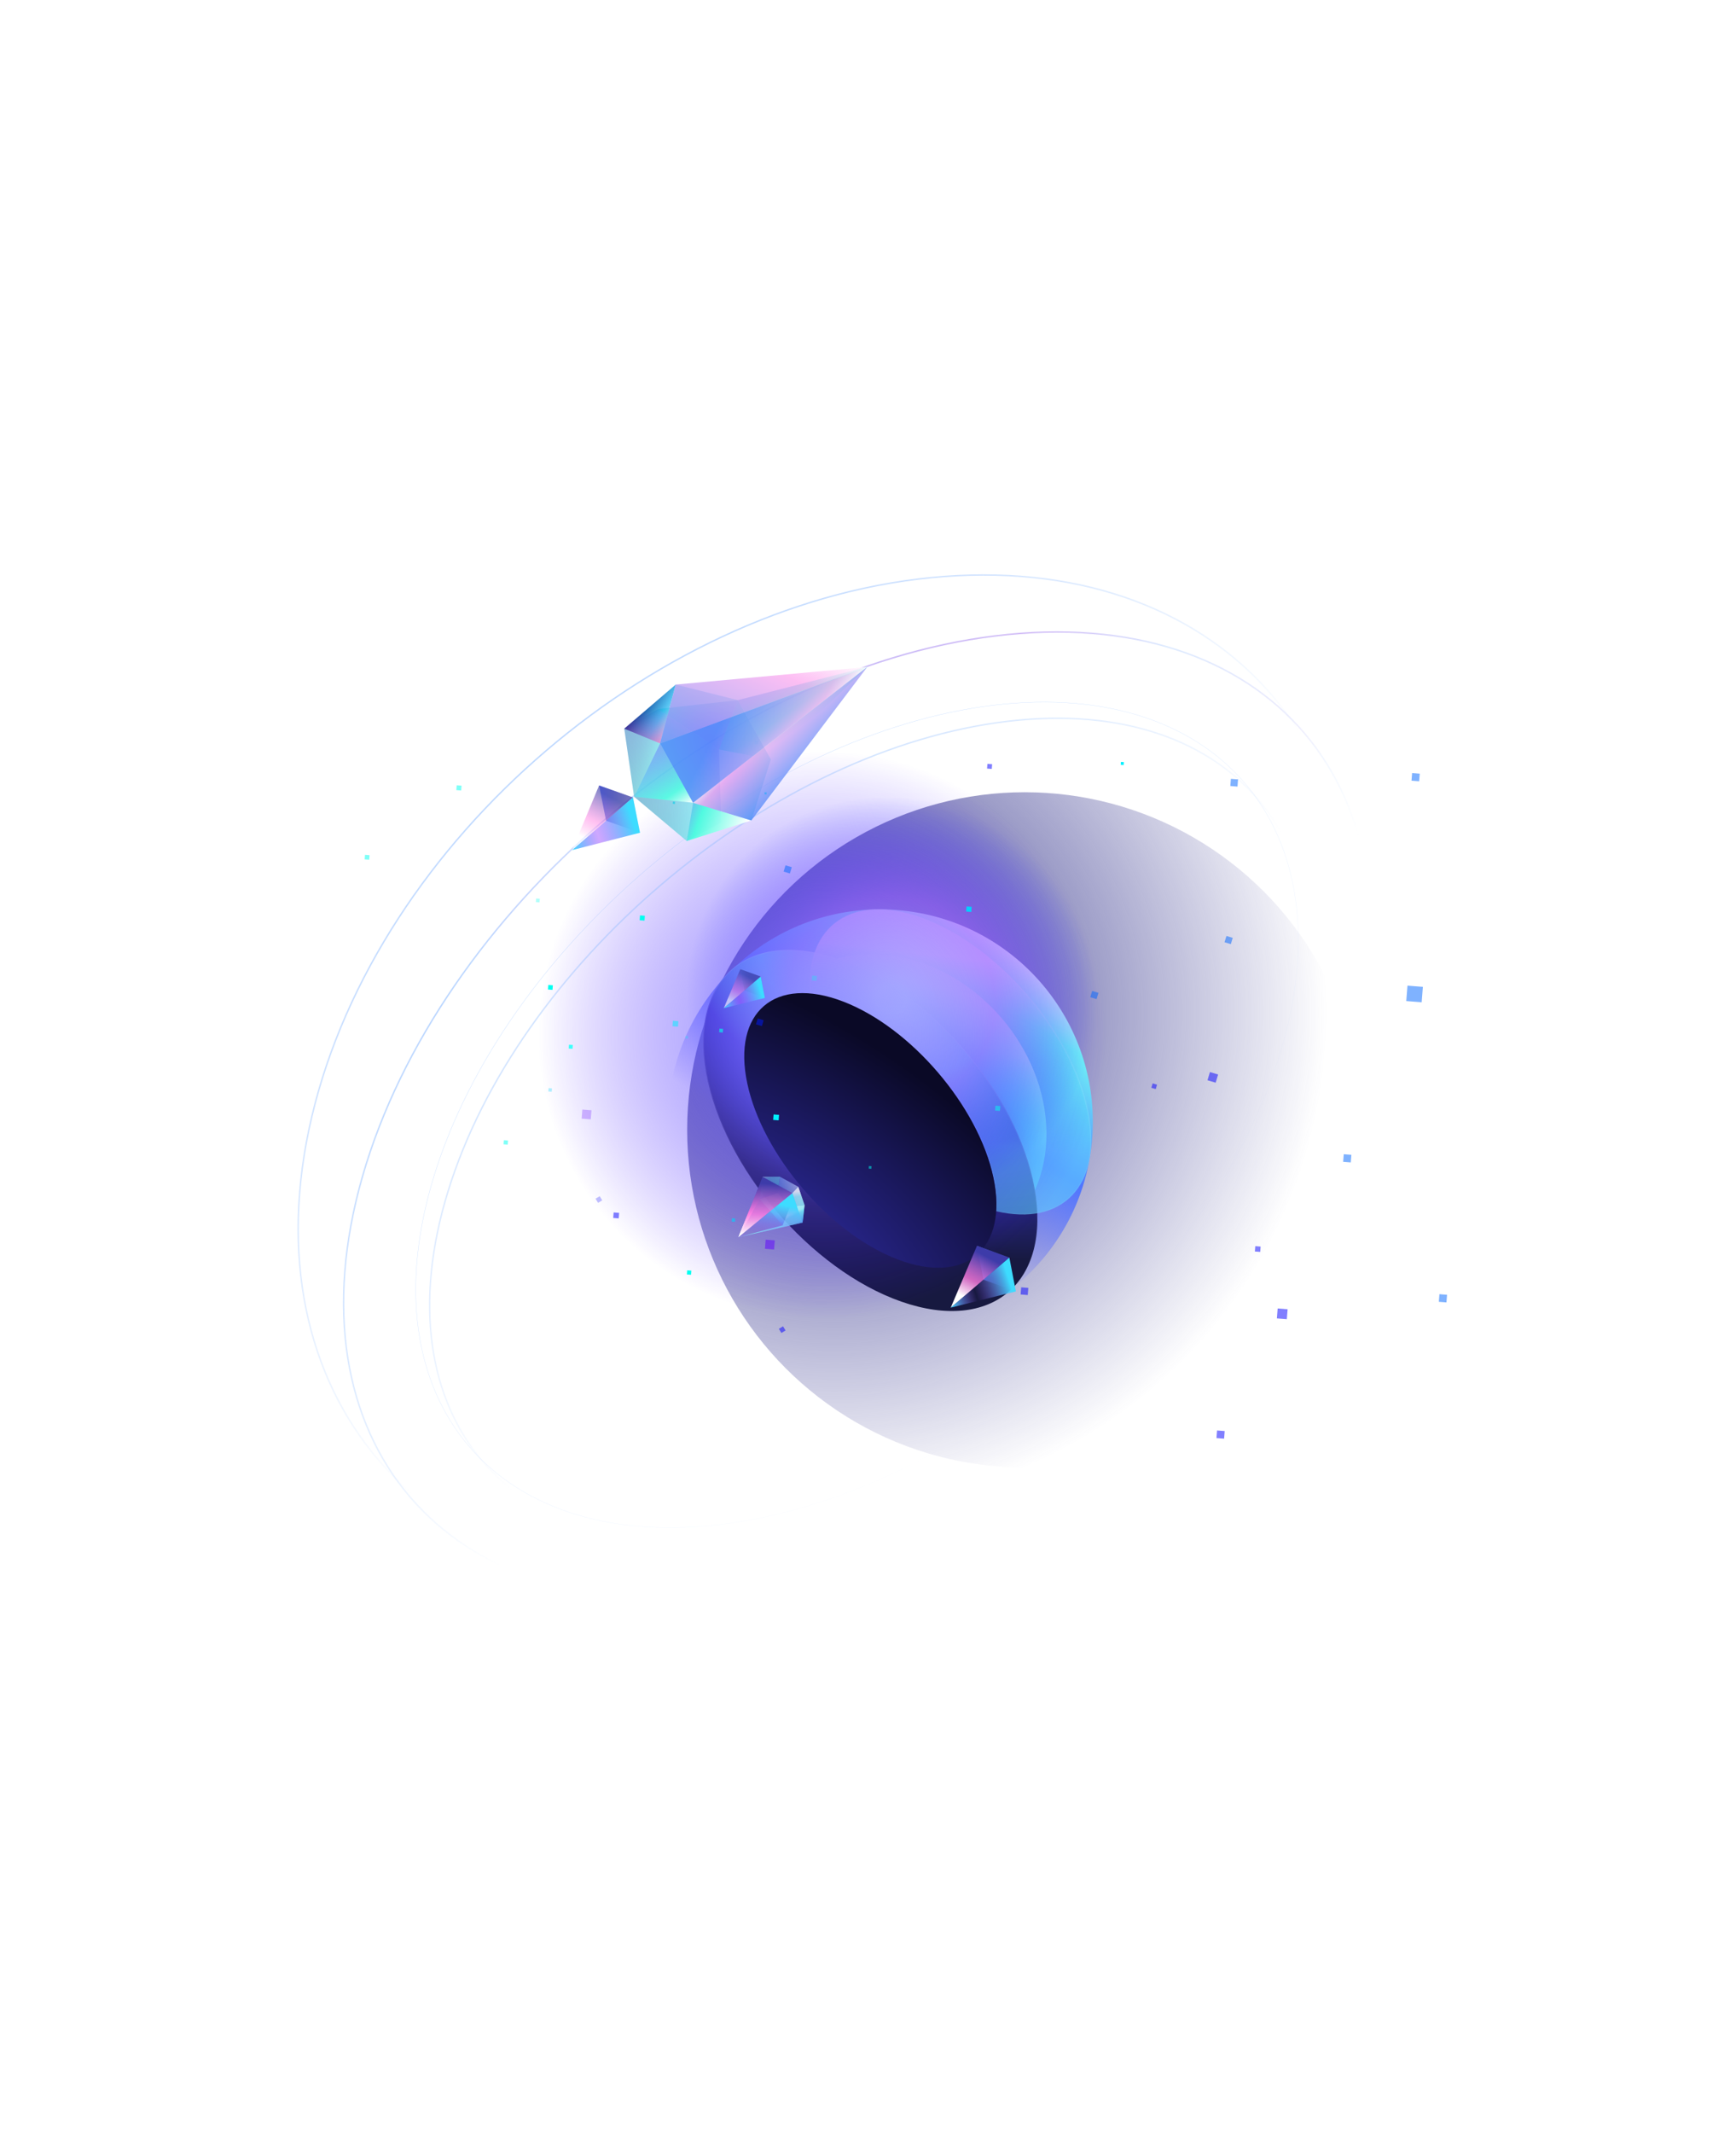 <svg width="1440" height="1769" viewBox="0 0 1440 1769" fill="none" xmlns="http://www.w3.org/2000/svg">
<g filter="url(#filter0_f_2165_294)">
<circle cx="850" cy="937" r="280" fill="url(#paint0_radial_2165_294)"/>
</g>
<path d="M905.942 944.215C898.309 1041.26 813.451 1113.74 716.406 1106.11C619.361 1098.48 546.877 1013.62 554.51 916.576C562.142 819.53 647 747.047 744.045 754.679C841.091 762.312 913.574 847.17 905.942 944.215Z" fill="url(#paint1_linear_2165_294)"/>
<path d="M868.021 938.979C868.795 1008.06 814.205 1054.69 746.089 1043.13C677.974 1031.56 622.128 966.185 621.354 897.099C620.579 828.013 675.17 781.383 743.286 792.948C811.401 804.513 867.247 869.893 868.021 938.979Z" fill="url(#paint2_radial_2165_294)"/>
<path d="M858.113 985.067C872.314 1063.46 822.856 1105.71 747.645 1079.43C672.434 1053.14 599.95 968.285 585.749 889.89C571.547 811.495 621.005 769.249 696.217 795.532C771.428 821.814 843.911 906.672 858.113 985.067Z" fill="url(#paint3_radial_2165_294)"/>
<path d="M857.757 985.132C864.844 1024.25 856.034 1054.26 836.174 1071.23C816.315 1088.19 785.297 1092.2 747.764 1079.08C710.233 1065.97 673.36 1038.23 644.093 1003.97C614.826 969.702 593.191 928.946 586.104 889.826C579.017 850.704 587.828 820.695 607.687 803.731C627.547 786.768 658.564 782.757 696.097 795.873C733.629 808.988 770.502 836.728 799.769 870.992C829.036 905.255 850.671 946.012 857.757 985.132Z" stroke="url(#paint4_linear_2165_294)" stroke-opacity="0.2" stroke-width="0.722"/>
<mask id="path-6-inside-1_2165_294" fill="white">
<path fill-rule="evenodd" clip-rule="evenodd" d="M826.345 1004.43C826.907 996.075 826.179 986.746 824.023 976.564C811.517 917.5 755.672 852.12 699.289 830.534C689.569 826.813 680.468 824.636 672.126 823.885C667.827 767.824 706.932 740.01 765.066 761.262C828.173 784.332 889.805 856.488 902.727 922.425C914.63 983.166 881.044 1017.44 826.345 1004.43Z"/>
</mask>
<path fill-rule="evenodd" clip-rule="evenodd" d="M826.345 1004.43C826.907 996.075 826.179 986.746 824.023 976.564C811.517 917.5 755.672 852.12 699.289 830.534C689.569 826.813 680.468 824.636 672.126 823.885C667.827 767.824 706.932 740.01 765.066 761.262C828.173 784.332 889.805 856.488 902.727 922.425C914.63 983.166 881.044 1017.44 826.345 1004.43Z" fill="url(#paint5_linear_2165_294)"/>
<path d="M824.023 976.564L823.317 976.714L824.023 976.564ZM826.345 1004.43L825.624 1004.38L825.583 1004.99L826.178 1005.14L826.345 1004.43ZM699.289 830.534L699.547 829.859L699.289 830.534ZM672.126 823.885L671.405 823.94L671.452 824.549L672.061 824.604L672.126 823.885ZM765.066 761.262L764.818 761.941L765.066 761.262ZM902.727 922.425L902.018 922.564L902.727 922.425ZM823.317 976.714C825.461 986.841 826.181 996.103 825.624 1004.38L827.066 1004.48C827.632 996.047 826.897 986.65 824.73 976.414L823.317 976.714ZM699.03 831.209C727.081 841.948 755.044 863.604 777.561 889.964C800.077 916.324 817.095 947.329 823.317 976.714L824.73 976.414C818.446 946.735 801.288 915.518 778.659 889.025C756.03 862.533 727.879 840.706 699.547 829.859L699.03 831.209ZM672.061 824.604C680.327 825.349 689.363 827.508 699.03 831.209L699.547 829.859C689.776 826.119 680.61 823.924 672.19 823.165L672.061 824.604ZM672.846 823.829C670.71 795.969 679.363 775.292 695.592 764.177C711.837 753.051 735.879 751.361 764.818 761.941L765.314 760.584C736.119 749.911 711.542 751.502 694.776 762.985C677.993 774.479 669.243 795.74 671.405 823.94L672.846 823.829ZM764.818 761.941C796.226 773.423 827.314 797.142 852.167 826.238C877.019 855.334 895.587 889.747 902.018 922.564L903.436 922.286C896.945 889.166 878.236 854.533 853.265 825.299C828.295 796.066 797.012 772.172 765.314 760.584L764.818 761.941ZM902.018 922.564C907.943 952.801 902.516 976.283 888.987 990.589C875.471 1004.88 853.696 1010.2 826.512 1003.73L826.178 1005.14C853.693 1011.68 876.06 1006.36 890.037 991.582C904 976.817 909.413 952.791 903.436 922.286L902.018 922.564Z" fill="url(#paint6_linear_2165_294)" fill-opacity="0.3" mask="url(#path-6-inside-1_2165_294)"/>
<g style="mix-blend-mode:lighten">
<ellipse cx="728.079" cy="838.599" rx="215.27" ry="209.678" transform="rotate(-130.503 728.079 838.599)" fill="url(#paint7_radial_2165_294)" fill-opacity="0.6"/>
</g>
<g style="mix-blend-mode:lighten">
<path d="M473.26 646.357C597.445 540.281 784.401 555.305 890.838 679.912C997.274 804.52 982.886 991.526 858.701 1097.6C734.516 1203.68 547.56 1188.65 441.124 1064.05C334.687 939.438 349.075 752.432 473.26 646.357Z" fill="url(#paint8_radial_2165_294)" fill-opacity="0.8"/>
</g>
<path d="M824.021 976.563C836.527 1035.63 800.958 1066.01 744.575 1044.42C688.192 1022.84 632.347 957.458 619.84 898.394C607.334 839.33 642.903 808.948 699.286 830.534C755.669 852.119 811.515 917.499 824.021 976.563Z" fill="url(#paint9_radial_2165_294)"/>
<path d="M617.382 1275.56C520.641 1289.41 444.855 1264.08 400.44 1212.09C356.026 1160.09 342.861 1081.28 371.666 987.89C400.472 894.5 465.78 804.3 548.107 733.978C630.435 663.656 729.735 613.252 826.48 599.4C923.221 585.548 999.007 610.872 1043.42 662.869C1087.84 714.866 1101 793.679 1072.2 887.066C1043.39 980.456 978.082 1070.66 895.755 1140.98C813.427 1211.3 714.127 1261.7 617.382 1275.56Z" stroke="url(#paint10_linear_2165_294)" stroke-width="1.204"/>
<path d="M606.399 1263.1C509.546 1276.97 433.574 1251.62 389.023 1199.46C344.472 1147.31 331.316 1068.31 360.155 974.813C388.994 881.318 454.363 791.045 536.744 720.678C619.124 650.31 718.506 599.857 815.361 585.989C912.215 572.121 988.186 597.465 1032.74 649.622C1077.29 701.779 1090.44 780.778 1061.61 874.273C1032.77 967.769 967.397 1058.04 885.017 1128.41C802.636 1198.78 703.254 1249.23 606.399 1263.1Z" stroke="url(#paint11_linear_2165_294)" stroke-width="0.241"/>
<path d="M596.426 1321.7C483.147 1335.71 393.485 1303.92 340.016 1241.32C286.547 1178.73 269.165 1085.2 300.71 975.499C332.255 865.798 406.746 760.769 501.706 679.657C596.666 598.544 712.049 541.389 825.333 527.38C938.612 513.372 1028.27 545.162 1081.74 607.759C1135.21 670.356 1152.59 763.886 1121.05 873.582C1089.5 983.284 1015.01 1088.31 920.053 1169.42C825.093 1250.54 709.71 1307.69 596.426 1321.7Z" stroke="url(#paint12_linear_2165_294)" stroke-width="1.204"/>
<path d="M596.426 1321.7C483.147 1335.71 393.485 1303.92 340.016 1241.32C286.547 1178.73 269.165 1085.2 300.71 975.499C332.255 865.798 406.746 760.769 501.706 679.657C596.666 598.544 712.049 541.389 825.333 527.38C938.612 513.372 1028.27 545.162 1081.74 607.759C1135.21 670.356 1152.59 763.886 1121.05 873.582C1089.5 983.284 1015.01 1088.31 920.053 1169.42C825.093 1250.54 709.71 1307.69 596.426 1321.7Z" stroke="url(#paint13_linear_2165_294)" stroke-opacity="0.2" stroke-width="1.204"/>
<path d="M586.391 1309.92C468.699 1318.75 373.215 1280.19 313.929 1210.78C254.643 1141.38 231.483 1041.04 258.607 926.175C285.733 811.303 358.009 703.694 452.959 622.59C547.91 541.486 665.494 486.921 783.194 478.087C900.886 469.253 996.37 507.813 1055.66 577.221C1114.94 646.629 1138.1 746.967 1110.98 861.831C1083.85 976.703 1011.58 1084.31 916.626 1165.42C821.675 1246.52 704.091 1301.08 586.391 1309.92Z" stroke="url(#paint14_linear_2165_294)" stroke-width="1.204"/>
<rect x="557.815" y="851.083" width="4.573" height="4.573" transform="rotate(-85.503 557.815 851.083)" fill="#00F0FF" fill-opacity="0.5"/>
<rect x="558.002" y="666.602" width="1.886" height="1.886" transform="rotate(-85.503 558.002 666.602)" fill="#00F0FF"/>
<rect width="2.476" height="2.476" transform="matrix(-0.078 0.997 0.997 0.078 929.796 631.825)" fill="#00F0FF"/>
<rect x="625.94" y="617.146" width="2.852" height="2.852" transform="rotate(-85.503 625.94 617.146)" fill="#00F0FF"/>
<rect x="634.123" y="658.704" width="1.69" height="1.69" transform="rotate(-85.503 634.123 658.704)" fill="#00F0FF"/>
<rect x="641.315" y="928.761" width="4.573" height="4.573" transform="rotate(-85.503 641.315 928.761)" fill="#00F0FF"/>
<rect x="508.653" y="1010.04" width="4.573" height="4.573" transform="rotate(-85.503 508.653 1010.04)" fill="#0500FF" fill-opacity="0.5"/>
<rect x="471.729" y="869.548" width="3.196" height="3.196" transform="rotate(-85.503 471.729 869.548)" fill="#3DFFFB"/>
<rect x="846.598" y="1073.51" width="5.944" height="5.944" transform="rotate(-85.503 846.598 1073.51)" fill="#0500FF" fill-opacity="0.5"/>
<rect width="6.346" height="6.346" transform="matrix(0.078 -0.997 0.997 0.078 1114.14 963.52)" fill="#0066FF" fill-opacity="0.5"/>
<rect width="12.818" height="12.818" transform="matrix(0.078 -0.997 0.997 0.078 1166.49 830.173)" fill="#0066FF" fill-opacity="0.5"/>
<rect width="5.964" height="5.964" transform="matrix(-0.078 0.997 0.997 0.078 1021.01 645.902)" fill="#0066FF" fill-opacity="0.5"/>
<rect width="6.346" height="6.346" transform="matrix(0.078 -0.997 0.997 0.078 1170.84 647.414)" fill="#0066FF" fill-opacity="0.5"/>
<rect width="6.346" height="6.346" transform="matrix(0.078 -0.997 0.997 0.078 1193.5 1079.59)" fill="#0066FF" fill-opacity="0.5"/>
<rect x="1009.05" y="1192.6" width="6.346" height="6.346" transform="rotate(-85.503 1009.05 1192.6)" fill="#0500FF" fill-opacity="0.5"/>
<rect width="4.444" height="4.444" transform="matrix(0.078 -0.997 0.997 0.078 1040.91 1037.87)" fill="#0500FF" fill-opacity="0.5"/>
<rect x="1059.17" y="1093.36" width="8.265" height="8.265" transform="rotate(-85.503 1059.17 1093.36)" fill="#0500FF" fill-opacity="0.5"/>
<rect width="5.437" height="5.437" transform="matrix(-0.958 -0.286 0.286 -0.958 909.597 828.558)" fill="#0066FF" fill-opacity="0.5"/>
<rect width="4.253" height="4.253" transform="matrix(-0.997 -0.078 0.078 -0.997 805.652 756.283)" fill="#00D1FF"/>
<rect width="5.109" height="5.109" transform="matrix(0.958 0.286 0.286 -0.958 627.079 849.503)" fill="#001AFF" fill-opacity="0.5"/>
<rect x="655.228" y="724.384" width="5.437" height="5.437" transform="rotate(-163.401 655.228 724.384)" fill="#0066FF" fill-opacity="0.5"/>
<rect width="5.437" height="5.437" transform="matrix(-0.958 -0.286 0.286 -0.958 1020.97 782.969)" fill="#0066FF" fill-opacity="0.5"/>
<rect x="822.674" y="637.686" width="3.931" height="3.931" transform="rotate(-175.503 822.674 637.686)" fill="#0500FF" fill-opacity="0.5"/>
<rect width="3.804" height="3.804" transform="matrix(-0.958 -0.286 0.286 -0.958 958.679 903.182)" fill="#0500FF" fill-opacity="0.5"/>
<rect x="1008.39" y="897.864" width="7.074" height="7.074" transform="rotate(-163.401 1008.39 897.864)" fill="#0500FF" fill-opacity="0.5"/>
<rect width="3.046" height="3.046" transform="matrix(0.078 -0.997 0.997 0.078 596.552 856.047)" fill="#00FFF0" fill-opacity="0.6"/>
<rect x="569.768" y="1056.89" width="3.431" height="3.431" transform="rotate(-85.503 569.768 1056.89)" fill="#00FFF0"/>
<rect width="3.789" height="3.789" transform="matrix(-0.078 0.997 0.997 0.078 454.837 816.816)" fill="#00FFF0"/>
<rect x="530.59" y="763.159" width="4.031" height="4.031" transform="rotate(-85.503 530.59 763.159)" fill="#00FFF0"/>
<rect width="4.031" height="4.031" transform="matrix(0.078 -0.997 0.997 0.078 825.409 920.972)" fill="#00FFF0" fill-opacity="0.5"/>
<rect x="720.567" y="969.144" width="2.21" height="2.21" transform="rotate(-85.503 720.567 969.144)" fill="#00FFF0" fill-opacity="0.5"/>
<rect x="648.14" y="1105.44" width="4.031" height="4.031" transform="rotate(-120.813 648.14 1105.44)" fill="#0500FF" fill-opacity="0.5"/>
<rect x="606.9" y="1013.07" width="2.815" height="2.815" transform="rotate(-85.503 606.9 1013.07)" fill="#00D1FF" fill-opacity="0.6"/>
<rect x="634.529" y="1035.61" width="7.584" height="7.584" transform="rotate(-85.503 634.529 1035.61)" fill="#6100FF" fill-opacity="0.5"/>
<g opacity="0.5">
<rect x="444.487" y="748.132" width="3.046" height="3.046" transform="rotate(-85.503 444.487 748.132)" fill="#00FFF0" fill-opacity="0.6"/>
<rect width="3.431" height="3.431" transform="matrix(0.078 -0.997 0.997 0.078 417.704 948.978)" fill="#00FFF0"/>
<rect width="3.789" height="3.789" transform="matrix(-0.078 0.997 0.997 0.078 302.773 708.905)" fill="#00FFF0"/>
<rect width="4.031" height="4.031" transform="matrix(0.078 -0.997 0.997 0.078 378.525 655.244)" fill="#00FFF0"/>
<rect x="673.345" y="813.058" width="4.031" height="4.031" transform="rotate(-85.503 673.345 813.058)" fill="#00FFF0" fill-opacity="0.5"/>
<rect x="568.503" y="861.229" width="2.21" height="2.21" transform="rotate(-85.503 568.503 861.229)" fill="#00FFF0" fill-opacity="0.5"/>
<rect x="496.076" y="997.523" width="4.031" height="4.031" transform="rotate(-120.813 496.076 997.523)" fill="#0500FF" fill-opacity="0.5"/>
<rect x="454.837" y="905.157" width="2.815" height="2.815" transform="rotate(-85.503 454.837 905.157)" fill="#00D1FF" fill-opacity="0.6"/>
<rect width="7.584" height="7.584" transform="matrix(0.078 -0.997 0.997 0.078 482.464 927.699)" fill="#6100FF" fill-opacity="0.5"/>
</g>
<path d="M815.763 1061.25L810.37 1033.19L837.247 1042.9L842.64 1070.96L815.763 1061.25Z" fill="url(#paint15_linear_2165_294)"/>
<path d="M837.246 1042.9L810.37 1033.19L788.641 1084.42L837.246 1042.9Z" fill="url(#paint16_linear_2165_294)"/>
<path d="M837.247 1042.91L842.672 1070.96L788.642 1084.42L837.247 1042.91Z" fill="url(#paint17_linear_2165_294)"/>
<path d="M617.47 821.452L614.067 803.743L631.026 809.873L634.429 827.581L617.47 821.452Z" fill="url(#paint18_linear_2165_294)"/>
<path d="M631.029 809.871L614.067 803.74L600.354 836.069L631.029 809.871Z" fill="url(#paint19_linear_2165_294)" fill-opacity="0.6"/>
<path d="M631.027 809.87L634.451 827.576L600.353 836.069L631.027 809.87Z" fill="url(#paint20_linear_2165_294)"/>
<path d="M502.749 680.626L496.932 651.387L525.034 661.338L530.851 690.576L502.749 680.626Z" fill="url(#paint21_linear_2165_294)"/>
<path d="M525.035 661.343L496.933 651.393L474.615 704.977L525.035 661.343Z" fill="url(#paint22_linear_2165_294)" fill-opacity="0.6"/>
<path d="M525.034 661.343L530.884 690.573L474.615 704.977L525.034 661.343Z" fill="url(#paint23_linear_2165_294)"/>
<path d="M646.947 975.876L645.236 989.303L655.219 1000.69L667.391 999.433L662.213 984.227L646.947 975.876Z" fill="url(#paint24_linear_2165_294)" fill-opacity="0.7"/>
<path d="M612.444 1026.06L649.188 1016.16L665.787 1013.88L612.444 1026.06Z" fill="url(#paint25_linear_2165_294)" fill-opacity="0.8"/>
<path d="M612.444 1026.06L630.193 994.4L632.705 975.919L612.444 1026.06Z" fill="url(#paint26_linear_2165_294)"/>
<path d="M632.703 975.924L630.196 994.411L645.236 989.304L646.949 975.874L632.703 975.924Z" fill="url(#paint27_linear_2165_294)" fill-opacity="0.6"/>
<path d="M649.185 1016.16L630.197 994.407L645.238 989.299L655.219 1000.69L649.185 1016.16Z" fill="url(#paint28_linear_2165_294)" fill-opacity="0.6"/>
<path d="M649.183 1016.16L665.785 1013.88L667.391 999.43L655.218 1000.69L649.183 1016.16Z" fill="url(#paint29_linear_2165_294)" fill-opacity="0.8"/>
<path d="M612.445 1026.06L657.3 989.378L665.787 1013.88L612.445 1026.06Z" fill="url(#paint30_linear_2165_294)"/>
<path d="M612.444 1026.06L657.297 989.377L632.705 975.917L612.444 1026.06Z" fill="url(#paint31_linear_2165_294)"/>
<path d="M665.785 1013.88L657.3 989.377L662.214 984.223L667.39 999.437L665.785 1013.88Z" fill="url(#paint32_linear_2165_294)" fill-opacity="0.6"/>
<path d="M632.698 975.924L657.296 989.379L662.214 984.226L646.942 975.874L632.698 975.924Z" fill="url(#paint33_linear_2165_294)" fill-opacity="0.6"/>
<path d="M612.033 580.617L639.426 629.842L596.395 621.55L612.033 580.617Z" fill="url(#paint34_linear_2165_294)"/>
<path d="M612.036 580.617L639.429 629.843L719.375 553.12L612.036 580.617Z" fill="url(#paint35_linear_2165_294)"/>
<path d="M545.808 588.035L596.417 621.546L612.035 580.618L545.808 588.035Z" fill="url(#paint36_linear_2165_294)"/>
<path d="M598.212 682.211L596.416 621.544L545.808 588.039L517.822 604.29L526.007 660.725L569.65 697.427L598.212 682.211Z" fill="url(#paint37_linear_2165_294)" fill-opacity="0.5"/>
<path d="M574.908 665.747L623.232 680.432L639.429 629.842L612.036 580.617L560.507 567.715L547.515 616.521L574.908 665.747Z" fill="url(#paint38_radial_2165_294)" fill-opacity="0.5"/>
<path d="M547.516 616.52L574.909 665.745L526.001 660.723L547.516 616.52Z" fill="url(#paint39_linear_2165_294)"/>
<path d="M547.516 616.521L574.909 665.747L719.374 553.118L547.516 616.521Z" fill="url(#paint40_linear_2165_294)" fill-opacity="0.9"/>
<path d="M569.653 697.428L574.909 665.747L526.001 660.724L569.653 697.428Z" fill="url(#paint41_linear_2165_294)" fill-opacity="0.5"/>
<path d="M517.822 604.287L547.515 616.52L526.003 660.729L517.822 604.287Z" fill="url(#paint42_linear_2165_294)" fill-opacity="0.5"/>
<path d="M569.653 697.431L574.909 665.749L623.232 680.435L569.653 697.431Z" fill="url(#paint43_linear_2165_294)"/>
<path d="M517.823 604.286L547.516 616.52L560.508 567.714L517.823 604.286Z" fill="url(#paint44_linear_2165_294)"/>
<path d="M517.823 604.286L547.516 616.52L560.508 567.714L517.823 604.286Z" fill="url(#paint45_linear_2165_294)" fill-opacity="0.6"/>
<path d="M719.376 553.118L574.909 665.748L623.232 680.434L719.376 553.118Z" fill="url(#paint46_linear_2165_294)" fill-opacity="0.9"/>
<path d="M719.376 553.116L547.512 616.515L560.504 567.709L719.376 553.116Z" fill="url(#paint47_linear_2165_294)" fill-opacity="0.9"/>
<defs>
<filter id="filter0_f_2165_294" x="370" y="457" width="960" height="960" filterUnits="userSpaceOnUse" color-interpolation-filters="sRGB">
<feFlood flood-opacity="0" result="BackgroundImageFix"/>
<feBlend mode="normal" in="SourceGraphic" in2="BackgroundImageFix" result="shape"/>
<feGaussianBlur stdDeviation="100" result="effect1_foregroundBlur_2165_294"/>
</filter>
<radialGradient id="paint0_radial_2165_294" cx="0" cy="0" r="1" gradientUnits="userSpaceOnUse" gradientTransform="translate(692 839) rotate(67.316) scale(409.693)">
<stop stop-color="#2F2F8A"/>
<stop offset="1" stop-color="#2F2F8A" stop-opacity="0"/>
</radialGradient>
<linearGradient id="paint1_linear_2165_294" x1="806.576" y1="772.424" x2="681.209" y2="972.265" gradientUnits="userSpaceOnUse">
<stop stop-color="white"/>
<stop offset="0.166" stop-color="#71FFF6"/>
<stop offset="0.552" stop-color="#4F75FF"/>
<stop offset="1" stop-color="#5E64FF" stop-opacity="0"/>
</linearGradient>
<radialGradient id="paint2_radial_2165_294" cx="0" cy="0" r="1" gradientUnits="userSpaceOnUse" gradientTransform="translate(732.265 968.086) rotate(-77.979) scale(157.011 187.398)">
<stop offset="0.406" stop-color="#3330B1" stop-opacity="0.1"/>
<stop offset="0.679" stop-color="#58FFFF" stop-opacity="0.5"/>
<stop offset="1" stop-color="white"/>
</radialGradient>
<radialGradient id="paint3_radial_2165_294" cx="0" cy="0" r="1" gradientUnits="userSpaceOnUse" gradientTransform="translate(720.724 815.165) rotate(123.323) scale(199.8 342.233)">
<stop stop-color="white"/>
<stop offset="0.298" stop-color="#5EF5FF"/>
<stop offset="0.538" stop-color="#3432BD"/>
<stop offset="0.914" stop-color="#171940"/>
</radialGradient>
<linearGradient id="paint4_linear_2165_294" x1="714.607" y1="802.152" x2="665.854" y2="1015.91" gradientUnits="userSpaceOnUse">
<stop stop-color="white"/>
<stop offset="1" stop-color="white" stop-opacity="0"/>
</linearGradient>
<linearGradient id="paint5_linear_2165_294" x1="801.853" y1="795.031" x2="784.689" y2="944.916" gradientUnits="userSpaceOnUse">
<stop stop-color="white"/>
<stop offset="0.502" stop-color="#4FFFF4" stop-opacity="0.1"/>
<stop offset="1" stop-color="#5ECFFF" stop-opacity="0.6"/>
</linearGradient>
<linearGradient id="paint6_linear_2165_294" x1="787.549" y1="729.682" x2="812.922" y2="1066.35" gradientUnits="userSpaceOnUse">
<stop stop-color="white"/>
<stop offset="1" stop-color="white" stop-opacity="0"/>
</linearGradient>
<radialGradient id="paint7_radial_2165_294" cx="0" cy="0" r="1" gradientUnits="userSpaceOnUse" gradientTransform="translate(728.079 853.461) rotate(80.778) scale(166.684 171.23)">
<stop offset="0.073" stop-color="white"/>
<stop offset="0.508" stop-color="#C173FF" stop-opacity="0.9"/>
<stop offset="1" stop-color="#0E26FF" stop-opacity="0"/>
</radialGradient>
<radialGradient id="paint8_radial_2165_294" cx="0" cy="0" r="1" gradientUnits="userSpaceOnUse" gradientTransform="translate(681.919 858.366) rotate(-49.519) scale(234.948 236.158)">
<stop offset="0.073" stop-color="#8785FF"/>
<stop offset="1" stop-color="#3E0EFF" stop-opacity="0"/>
</radialGradient>
<radialGradient id="paint9_radial_2165_294" cx="0" cy="0" r="1" gradientUnits="userSpaceOnUse" gradientTransform="translate(627.489 1046.83) rotate(-55.689) scale(204.144 359.183)">
<stop stop-color="#3330B1"/>
<stop offset="1" stop-color="#0A0926"/>
</radialGradient>
<linearGradient id="paint10_linear_2165_294" x1="463.979" y1="635.486" x2="744.382" y2="963.761" gradientUnits="userSpaceOnUse">
<stop stop-color="#8FBCFF" stop-opacity="0.6"/>
<stop offset="1" stop-color="#8FBCFF" stop-opacity="0"/>
</linearGradient>
<linearGradient id="paint11_linear_2165_294" x1="521.525" y1="702.861" x2="885.095" y2="1128.5" gradientUnits="userSpaceOnUse">
<stop stop-color="#8FBCFF" stop-opacity="0.6"/>
<stop offset="1" stop-color="#8FBCFF" stop-opacity="0"/>
</linearGradient>
<linearGradient id="paint12_linear_2165_294" x1="388.063" y1="546.612" x2="772.421" y2="996.588" gradientUnits="userSpaceOnUse">
<stop stop-color="white" stop-opacity="0.6"/>
<stop offset="0.344" stop-color="#8FBCFF" stop-opacity="0.6"/>
<stop offset="1" stop-color="#8FBCFF" stop-opacity="0"/>
</linearGradient>
<linearGradient id="paint13_linear_2165_294" x1="739.253" y1="550.784" x2="775.654" y2="708.453" gradientUnits="userSpaceOnUse">
<stop stop-color="#FF48D7"/>
<stop offset="0.234" stop-color="white" stop-opacity="0.766"/>
<stop offset="1" stop-color="#FF48D7" stop-opacity="0"/>
</linearGradient>
<linearGradient id="paint14_linear_2165_294" x1="432.387" y1="598.504" x2="710.655" y2="924.279" gradientUnits="userSpaceOnUse">
<stop stop-color="#8FBCFF" stop-opacity="0.6"/>
<stop offset="1" stop-color="#8FBCFF" stop-opacity="0"/>
</linearGradient>
<linearGradient id="paint15_linear_2165_294" x1="808.993" y1="1050.7" x2="844.017" y2="1053.45" gradientUnits="userSpaceOnUse">
<stop stop-color="#6083FF"/>
<stop offset="1" stop-color="#0C1E5E" stop-opacity="0"/>
</linearGradient>
<linearGradient id="paint16_linear_2165_294" x1="817.282" y1="1029.53" x2="788.494" y2="1084.24" gradientUnits="userSpaceOnUse">
<stop offset="0.171" stop-color="#3D3BA9"/>
<stop offset="0.538" stop-color="#FF7BE2" stop-opacity="0.8"/>
<stop offset="0.792" stop-color="white"/>
</linearGradient>
<linearGradient id="paint17_linear_2165_294" x1="788.833" y1="1084.64" x2="840.394" y2="1067.81" gradientUnits="userSpaceOnUse">
<stop stop-color="#3DDCFF"/>
<stop offset="0.427" stop-color="#9D50FF" stop-opacity="0"/>
<stop offset="0.977" stop-color="#3DDCFF"/>
</linearGradient>
<linearGradient id="paint18_linear_2165_294" x1="613.198" y1="814.793" x2="635.298" y2="816.531" gradientUnits="userSpaceOnUse">
<stop stop-color="#6083FF"/>
<stop offset="1" stop-color="#0C1E5E" stop-opacity="0"/>
</linearGradient>
<linearGradient id="paint19_linear_2165_294" x1="618.429" y1="801.432" x2="600.262" y2="835.96" gradientUnits="userSpaceOnUse">
<stop offset="0.171" stop-color="#3D3BA9"/>
<stop offset="0.538" stop-color="#FF7BE2" stop-opacity="0.8"/>
<stop offset="0.792" stop-color="white"/>
</linearGradient>
<linearGradient id="paint20_linear_2165_294" x1="600.473" y1="836.21" x2="633.014" y2="825.589" gradientUnits="userSpaceOnUse">
<stop stop-color="#3DDCFF"/>
<stop offset="0.427" stop-color="#9D50FF" stop-opacity="0.5"/>
<stop offset="0.977" stop-color="#3DDCFF"/>
</linearGradient>
<linearGradient id="paint21_linear_2165_294" x1="495.615" y1="669.664" x2="532.168" y2="672.299" gradientUnits="userSpaceOnUse">
<stop stop-color="#6083FF"/>
<stop offset="1" stop-color="#0C1E5E" stop-opacity="0"/>
</linearGradient>
<linearGradient id="paint22_linear_2165_294" x1="504.118" y1="647.53" x2="474.461" y2="704.798" gradientUnits="userSpaceOnUse">
<stop offset="0.171" stop-color="#3D3BA9"/>
<stop offset="0.538" stop-color="#FF7BE2" stop-opacity="0.8"/>
<stop offset="0.792" stop-color="white"/>
</linearGradient>
<linearGradient id="paint23_linear_2165_294" x1="474.815" y1="705.209" x2="528.486" y2="687.303" gradientUnits="userSpaceOnUse">
<stop stop-color="#3DDCFF"/>
<stop offset="0.427" stop-color="#9D50FF" stop-opacity="0.5"/>
<stop offset="0.977" stop-color="#3DDCFF"/>
</linearGradient>
<linearGradient id="paint24_linear_2165_294" x1="640.502" y1="984.95" x2="664.176" y2="986.389" gradientUnits="userSpaceOnUse">
<stop stop-color="#6587FF"/>
<stop offset="1" stop-color="#D8E0FF" stop-opacity="0.9"/>
</linearGradient>
<linearGradient id="paint25_linear_2165_294" x1="645.82" y1="997.548" x2="663.491" y2="1028.8" gradientUnits="userSpaceOnUse">
<stop offset="0.135" stop-color="white"/>
<stop offset="0.281" stop-color="#89F8FF" stop-opacity="0.935"/>
<stop offset="0.646" stop-color="#71F6FF" stop-opacity="0.921"/>
<stop offset="1" stop-color="#4A72FF" stop-opacity="0.9"/>
</linearGradient>
<linearGradient id="paint26_linear_2165_294" x1="612.58" y1="990.503" x2="628.62" y2="1017.47" gradientUnits="userSpaceOnUse">
<stop offset="0.171" stop-color="#3D3BA9"/>
<stop offset="0.538" stop-color="#FF7BE2" stop-opacity="0.8"/>
<stop offset="0.792" stop-color="white"/>
</linearGradient>
<linearGradient id="paint27_linear_2165_294" x1="639.234" y1="970.345" x2="647.367" y2="988.813" gradientUnits="userSpaceOnUse">
<stop offset="0.135" stop-color="white"/>
<stop offset="0.281" stop-color="#89F8FF" stop-opacity="0.935"/>
<stop offset="0.646" stop-color="#71F6FF" stop-opacity="0.921"/>
<stop offset="1" stop-color="#4A72FF" stop-opacity="0.9"/>
</linearGradient>
<linearGradient id="paint28_linear_2165_294" x1="636.112" y1="989.355" x2="629.2" y2="1009.11" gradientUnits="userSpaceOnUse">
<stop offset="0.135" stop-color="white"/>
<stop offset="0.281" stop-color="#89F8FF" stop-opacity="0.935"/>
<stop offset="0.646" stop-color="#71F6FF" stop-opacity="0.921"/>
<stop offset="1" stop-color="#4A72FF" stop-opacity="0.9"/>
</linearGradient>
<linearGradient id="paint29_linear_2165_294" x1="664.894" y1="999.794" x2="672.205" y2="1013.86" gradientUnits="userSpaceOnUse">
<stop offset="0.135" stop-color="white"/>
<stop offset="0.281" stop-color="#89F8FF" stop-opacity="0.935"/>
<stop offset="0.646" stop-color="#71F6FF" stop-opacity="0.921"/>
<stop offset="1" stop-color="#4A72FF" stop-opacity="0.9"/>
</linearGradient>
<linearGradient id="paint30_linear_2165_294" x1="629.182" y1="1045.3" x2="638.233" y2="996.103" gradientUnits="userSpaceOnUse">
<stop stop-color="#3DDCFF"/>
<stop offset="0.427" stop-color="#9D50FF" stop-opacity="0"/>
<stop offset="0.977" stop-color="#3DDCFF"/>
</linearGradient>
<linearGradient id="paint31_linear_2165_294" x1="651.162" y1="970.336" x2="647.631" y2="1040.37" gradientUnits="userSpaceOnUse">
<stop offset="0.171" stop-color="#3D3BA9"/>
<stop offset="0.538" stop-color="#FF7BE2" stop-opacity="0.8"/>
<stop offset="0.792" stop-color="white"/>
</linearGradient>
<linearGradient id="paint32_linear_2165_294" x1="664.069" y1="983.595" x2="668.818" y2="1012.93" gradientUnits="userSpaceOnUse">
<stop offset="0.135" stop-color="white"/>
<stop offset="0.281" stop-color="#89F8FF" stop-opacity="0.935"/>
<stop offset="0.646" stop-color="#71F6FF" stop-opacity="0.921"/>
<stop offset="1" stop-color="#4A72FF" stop-opacity="0.9"/>
</linearGradient>
<linearGradient id="paint33_linear_2165_294" x1="641.209" y1="985.888" x2="656.614" y2="972.729" gradientUnits="userSpaceOnUse">
<stop stop-color="#3E5ABE"/>
<stop offset="1" stop-color="#3E5ABE" stop-opacity="0"/>
</linearGradient>
<linearGradient id="paint34_linear_2165_294" x1="572.842" y1="666.894" x2="532.723" y2="609.8" gradientUnits="userSpaceOnUse">
<stop stop-color="white"/>
<stop offset="0.227" stop-color="#47FFDE" stop-opacity="0.8"/>
<stop offset="1" stop-color="#6D61FF" stop-opacity="0.5"/>
</linearGradient>
<linearGradient id="paint35_linear_2165_294" x1="572.844" y1="666.898" x2="532.724" y2="609.804" gradientUnits="userSpaceOnUse">
<stop stop-color="white"/>
<stop offset="0.227" stop-color="#47FFDE" stop-opacity="0.8"/>
<stop offset="1" stop-color="#6D61FF" stop-opacity="0.5"/>
</linearGradient>
<linearGradient id="paint36_linear_2165_294" x1="557.683" y1="569.287" x2="577.676" y2="609.818" gradientUnits="userSpaceOnUse">
<stop stop-color="white"/>
<stop offset="0.227" stop-color="#47FFDE" stop-opacity="0.8"/>
<stop offset="1" stop-color="#6D61FF" stop-opacity="0.5"/>
</linearGradient>
<linearGradient id="paint37_linear_2165_294" x1="613.34" y1="612.126" x2="509.082" y2="670.143" gradientUnits="userSpaceOnUse">
<stop stop-color="#6D61FF"/>
<stop offset="1" stop-color="#47FFDE"/>
</linearGradient>
<radialGradient id="paint38_radial_2165_294" cx="0" cy="0" r="1" gradientUnits="userSpaceOnUse" gradientTransform="translate(593.472 623.182) rotate(-119.095) scale(95.504 54.668)">
<stop stop-color="#6D61FF"/>
<stop offset="1" stop-color="#47FFDE"/>
</radialGradient>
<linearGradient id="paint39_linear_2165_294" x1="572.843" y1="666.895" x2="532.724" y2="609.801" gradientUnits="userSpaceOnUse">
<stop stop-color="white"/>
<stop offset="0.227" stop-color="#47FFDE" stop-opacity="0.8"/>
<stop offset="1" stop-color="#6D61FF" stop-opacity="0.5"/>
</linearGradient>
<linearGradient id="paint40_linear_2165_294" x1="557.485" y1="664.053" x2="640.327" y2="706.738" gradientUnits="userSpaceOnUse">
<stop offset="0.073" stop-color="#4B86FA" stop-opacity="0.8"/>
<stop offset="0.792" stop-color="#FCA6EF" stop-opacity="0.8"/>
<stop offset="1" stop-color="white"/>
</linearGradient>
<linearGradient id="paint41_linear_2165_294" x1="574.169" y1="664.418" x2="522.875" y2="662.139" gradientUnits="userSpaceOnUse">
<stop stop-color="#7BFFE7" stop-opacity="0.8"/>
<stop offset="1" stop-color="#322994" stop-opacity="0.5"/>
</linearGradient>
<linearGradient id="paint42_linear_2165_294" x1="548.255" y1="617.849" x2="514.217" y2="611.956" gradientUnits="userSpaceOnUse">
<stop stop-color="#7BFFE7" stop-opacity="0.9"/>
<stop offset="1" stop-color="#322994" stop-opacity="0.5"/>
</linearGradient>
<linearGradient id="paint43_linear_2165_294" x1="620.408" y1="682.006" x2="558.727" y2="659.379" gradientUnits="userSpaceOnUse">
<stop stop-color="white"/>
<stop offset="0.587" stop-color="#47FFDE" stop-opacity="0.9"/>
<stop offset="1" stop-color="#6D61FF" stop-opacity="0.5"/>
</linearGradient>
<linearGradient id="paint44_linear_2165_294" x1="519.761" y1="604.4" x2="550.928" y2="622.395" gradientUnits="userSpaceOnUse">
<stop stop-color="#0A3892"/>
<stop offset="0.536" stop-color="#29B2ED" stop-opacity="0.8"/>
<stop offset="0.968" stop-color="white"/>
</linearGradient>
<linearGradient id="paint45_linear_2165_294" x1="540.654" y1="622.452" x2="538.762" y2="589.806" gradientUnits="userSpaceOnUse">
<stop stop-color="#FF439D"/>
<stop offset="1" stop-color="#FF43D6" stop-opacity="0"/>
</linearGradient>
<linearGradient id="paint46_linear_2165_294" x1="700.434" y1="604.726" x2="661.987" y2="567.798" gradientUnits="userSpaceOnUse">
<stop offset="0.073" stop-color="#4B86FA" stop-opacity="0.8"/>
<stop offset="0.792" stop-color="#FCA6EF" stop-opacity="0.8"/>
<stop offset="1" stop-color="white"/>
</linearGradient>
<linearGradient id="paint47_linear_2165_294" x1="408.226" y1="592.365" x2="480.378" y2="440.023" gradientUnits="userSpaceOnUse">
<stop offset="0.073" stop-color="#4B86FA" stop-opacity="0.8"/>
<stop offset="0.792" stop-color="#FCA6EF" stop-opacity="0.8"/>
<stop offset="1" stop-color="white"/>
</linearGradient>
</defs>
</svg>
